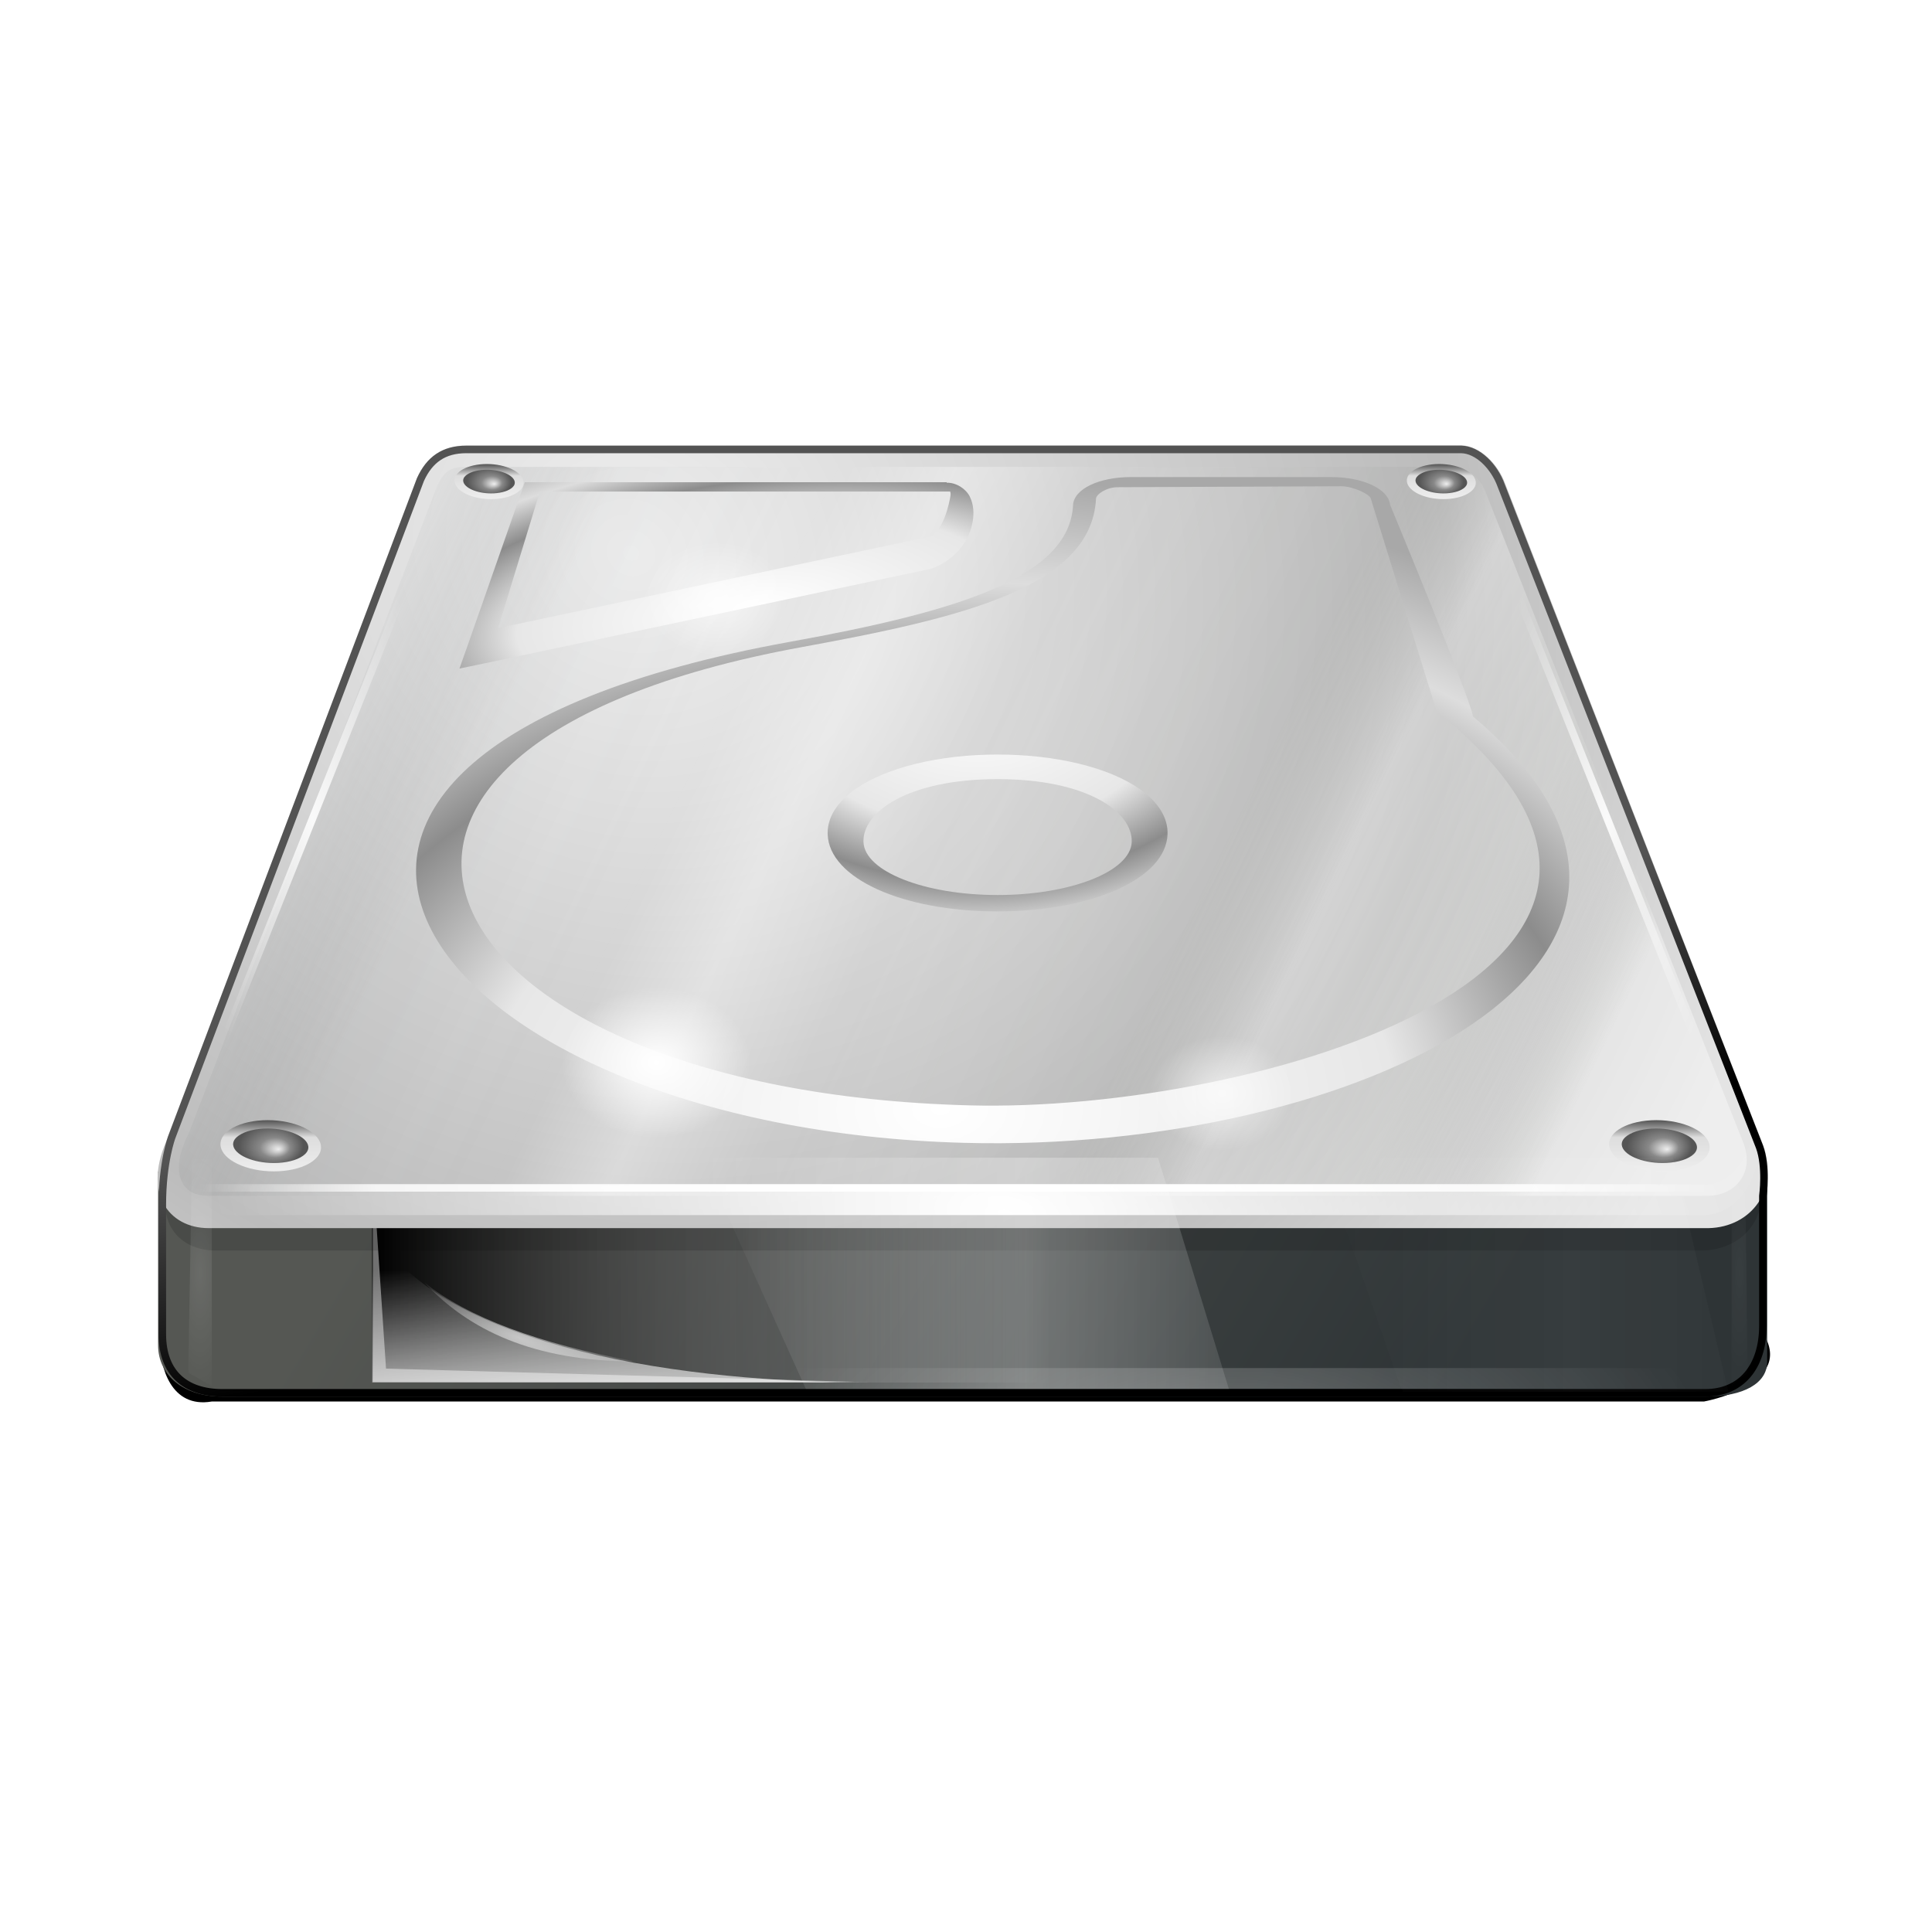 <?xml version="1.0" encoding="UTF-8" standalone="no"?>
<!-- Created with Inkscape (http://www.inkscape.org/) -->

<svg
   xmlns:dc="http://purl.org/dc/elements/1.1/"
   xmlns:cc="http://creativecommons.org/ns#"
   xmlns:rdf="http://www.w3.org/1999/02/22-rdf-syntax-ns#"
   xmlns:svg="http://www.w3.org/2000/svg"
   xmlns="http://www.w3.org/2000/svg"
   xmlns:xlink="http://www.w3.org/1999/xlink"
   xmlns:sodipodi="http://sodipodi.sourceforge.net/DTD/sodipodi-0.dtd"
   xmlns:inkscape="http://www.inkscape.org/namespaces/inkscape"
   width="256"
   height="256"
   id="svg8028"
   version="1.1"
   inkscape:version="0.48.5 r10040"
   sodipodi:docname="Neues Dokument 2">
  <defs
     id="defs8030">
    <filter
       inkscape:collect="always"
       id="filter7655"
       x="-0.103"
       width="1.205"
       y="-0.197"
       height="1.393"
       color-interpolation-filters="sRGB">
      <feGaussianBlur
         inkscape:collect="always"
         stdDeviation="9.014"
         id="feGaussianBlur7657" />
    </filter>
    <filter
       inkscape:collect="always"
       id="filter9520"
       color-interpolation-filters="sRGB">
      <feGaussianBlur
         inkscape:collect="always"
         stdDeviation="1.169"
         id="feGaussianBlur9522" />
    </filter>
    <linearGradient
       inkscape:collect="always"
       xlink:href="#linearGradient3935"
       id="linearGradient8478"
       gradientUnits="userSpaceOnUse"
       gradientTransform="matrix(5.096,0,0,2.49,4.164,131.73)"
       x1="7.801"
       y1="32.635"
       x2="36.183"
       y2="40.944" />
    <linearGradient
       id="linearGradient3935">
      <stop
         id="stop3937"
         offset="0"
         style="stop-color:#555753;stop-opacity:1" />
      <stop
         id="stop3939"
         offset="1"
         style="stop-color:#2e3436;stop-opacity:1" />
    </linearGradient>
    <linearGradient
       inkscape:collect="always"
       xlink:href="#linearGradient3919"
       id="linearGradient8374"
       gradientUnits="userSpaceOnUse"
       gradientTransform="matrix(5.096,0,0,5.096,25.377,30.287)"
       x1="7.062"
       y1="35.281"
       x2="24.688"
       y2="35.281" />
    <linearGradient
       id="linearGradient3919">
      <stop
         style="stop-color:#000000;stop-opacity:1"
         offset="0"
         id="stop3921" />
      <stop
         style="stop-color:#bbbbbb;stop-opacity:0;"
         offset="1"
         id="stop3923" />
    </linearGradient>
    <linearGradient
       inkscape:collect="always"
       xlink:href="#linearGradient4236"
       id="linearGradient8376"
       gradientUnits="userSpaceOnUse"
       gradientTransform="matrix(5.096,0,0,5.096,21.323,37.044)"
       x1="12.277"
       y1="37.206"
       x2="12.222"
       y2="33.759" />
    <linearGradient
       inkscape:collect="always"
       id="linearGradient4236">
      <stop
         style="stop-color:#eeeeee;stop-opacity:1;"
         offset="0"
         id="stop4238" />
      <stop
         style="stop-color:#eeeeee;stop-opacity:0;"
         offset="1"
         id="stop4240" />
    </linearGradient>
    <filter
       inkscape:collect="always"
       id="filter3915"
       color-interpolation-filters="sRGB">
      <feGaussianBlur
         inkscape:collect="always"
         stdDeviation="1.586"
         id="feGaussianBlur3917" />
    </filter>
    <radialGradient
       inkscape:collect="always"
       xlink:href="#linearGradient4244"
       id="radialGradient8378"
       gradientUnits="userSpaceOnUse"
       gradientTransform="matrix(6.555,3.984,-3.622,5.96,9.325,16.219)"
       cx="15.571"
       cy="2.959"
       fx="15.571"
       fy="2.959"
       r="20.936" />
    <linearGradient
       id="linearGradient4244">
      <stop
         style="stop-color:#efefef;stop-opacity:1"
         offset="0"
         id="stop4246" />
      <stop
         id="stop7563"
         offset="0.695"
         style="stop-color:#bcbcbc;stop-opacity:1" />
      <stop
         style="stop-color:#e4e4e4;stop-opacity:1"
         offset="1"
         id="stop4248" />
    </linearGradient>
    <linearGradient
       inkscape:collect="always"
       xlink:href="#linearGradient3887"
       id="linearGradient8380"
       gradientUnits="userSpaceOnUse"
       x1="227.5"
       y1="168.906"
       x2="66"
       y2="92" />
    <linearGradient
       id="linearGradient3887">
      <stop
         style="stop-color:#ffffff;stop-opacity:0.738"
         offset="0"
         id="stop3889" />
      <stop
         id="stop3895"
         offset="0.051"
         style="stop-color:#d3d7cf;stop-opacity:0" />
      <stop
         style="stop-color:#e9ebe7;stop-opacity:0.472"
         offset="0.122"
         id="stop3907" />
      <stop
         style="stop-color:#ffffff;stop-opacity:0.61"
         offset="0.234"
         id="stop3897" />
      <stop
         id="stop3899"
         offset="0.318"
         style="stop-color:#888a85;stop-opacity:0.209" />
      <stop
         style="stop-color:#ffffff;stop-opacity:0.059;"
         offset="0.524"
         id="stop3901" />
      <stop
         id="stop3903"
         offset="0.621"
         style="stop-color:#ffffff;stop-opacity:0.688" />
      <stop
         style="stop-color:#ffffff;stop-opacity:0"
         offset="0.693"
         id="stop3905" />
      <stop
         id="stop3909"
         offset="0.845"
         style="stop-color:#2e3436;stop-opacity:0.067" />
      <stop
         style="stop-color:#ffffff;stop-opacity:0.567"
         offset="1"
         id="stop3891" />
    </linearGradient>
    <filter
       inkscape:collect="always"
       id="filter3883"
       color-interpolation-filters="sRGB">
      <feGaussianBlur
         inkscape:collect="always"
         stdDeviation="3.086"
         id="feGaussianBlur3885" />
    </filter>
    <radialGradient
       inkscape:collect="always"
       xlink:href="#linearGradient7497"
       id="radialGradient8382"
       gradientUnits="userSpaceOnUse"
       gradientTransform="matrix(0.993,0.122,-0.066,0.536,21.017,3.39)"
       cx="150.179"
       cy="301.802"
       fx="150.179"
       fy="301.802"
       r="106.185" />
    <linearGradient
       inkscape:collect="always"
       id="linearGradient7497">
      <stop
         style="stop-color:#ffffff;stop-opacity:1;"
         offset="0"
         id="stop7499" />
      <stop
         style="stop-color:#ffffff;stop-opacity:0;"
         offset="1"
         id="stop7501" />
    </linearGradient>
    <radialGradient
       inkscape:collect="always"
       xlink:href="#linearGradient7609"
       id="radialGradient8384"
       gradientUnits="userSpaceOnUse"
       gradientTransform="matrix(1.628,-0.018,0.012,1.063,-91.551,-47.307)"
       cx="141.747"
       cy="206.426"
       fx="141.747"
       fy="206.426"
       r="78.728" />
    <linearGradient
       id="linearGradient7609">
      <stop
         id="stop7611"
         offset="0"
         style="stop-color:#ffffff;stop-opacity:1;" />
      <stop
         style="stop-color:#e7e7e7;stop-opacity:1;"
         offset="0.47"
         id="stop7677" />
      <stop
         style="stop-color:#8c8c8c;stop-opacity:1;"
         offset="0.672"
         id="stop7613" />
      <stop
         id="stop7617"
         offset="0.835"
         style="stop-color:#dddddd;stop-opacity:1" />
      <stop
         id="stop7615"
         offset="1"
         style="stop-color:#a8a8a8;stop-opacity:1" />
    </linearGradient>
    <filter
       inkscape:collect="always"
       id="filter10593"
       color-interpolation-filters="sRGB">
      <feGaussianBlur
         inkscape:collect="always"
         stdDeviation="0.603"
         id="feGaussianBlur10595" />
    </filter>
    <radialGradient
       inkscape:collect="always"
       xlink:href="#linearGradient7609"
       id="radialGradient8386"
       gradientUnits="userSpaceOnUse"
       gradientTransform="matrix(0.694,0,0,-0.453,47.489,202.44)"
       cx="142.622"
       cy="191.854"
       fx="142.622"
       fy="191.854"
       r="78.728" />
    <linearGradient
       id="linearGradient8108">
      <stop
         id="stop8110"
         offset="0"
         style="stop-color:#ffffff;stop-opacity:1;" />
      <stop
         style="stop-color:#e7e7e7;stop-opacity:1;"
         offset="0.47"
         id="stop8112" />
      <stop
         style="stop-color:#8c8c8c;stop-opacity:1;"
         offset="0.672"
         id="stop8114" />
      <stop
         id="stop8116"
         offset="0.835"
         style="stop-color:#dddddd;stop-opacity:1" />
      <stop
         id="stop8118"
         offset="1"
         style="stop-color:#a8a8a8;stop-opacity:1" />
    </linearGradient>
    <filter
       inkscape:collect="always"
       id="filter10597"
       color-interpolation-filters="sRGB">
      <feGaussianBlur
         inkscape:collect="always"
         stdDeviation="0.165"
         id="feGaussianBlur10599" />
    </filter>
    <linearGradient
       inkscape:collect="always"
       xlink:href="#XMLID_63_"
       id="linearGradient8388"
       gradientUnits="userSpaceOnUse"
       gradientTransform="matrix(2.496,0,0,2.496,-223.976,-53.226)"
       x1="113.065"
       y1="100.662"
       x2="113.065"
       y2="94.513" />
    <linearGradient
       x1="113.065"
       y1="100.662"
       x2="113.065"
       y2="94.513"
       id="XMLID_63_"
       gradientUnits="userSpaceOnUse">
      <stop
         style="stop-color:#eeeeee;stop-opacity:1"
         offset="0"
         id="stop496" />
      <stop
         style="stop-color:#dddddd;stop-opacity:1"
         offset="0.669"
         id="stop498" />
      <stop
         style="stop-color:#555555;stop-opacity:1"
         offset="1"
         id="stop500" />
    </linearGradient>
    <radialGradient
       inkscape:collect="always"
       xlink:href="#XMLID_64_"
       id="radialGradient8390"
       gradientUnits="userSpaceOnUse"
       gradientTransform="matrix(2.496,0,0,2.496,-223.976,-53.226)"
       cx="113.065"
       cy="97.588"
       fx="113.667"
       fy="98"
       r="2.563" />
    <radialGradient
       cx="113.065"
       cy="97.588"
       r="2.563"
       fx="113.667"
       fy="98"
       id="XMLID_64_"
       gradientUnits="userSpaceOnUse">
      <stop
         style="stop-color:#eeeeee;stop-opacity:1"
         offset="0"
         id="stop505" />
      <stop
         style="stop-color:#cecece;stop-opacity:1"
         offset="0.16"
         id="stop507" />
      <stop
         style="stop-color:#888888;stop-opacity:1"
         offset="0.468"
         id="stop509" />
      <stop
         style="stop-color:#555555;stop-opacity:1"
         offset="1"
         id="stop511" />
    </radialGradient>
    <linearGradient
       inkscape:collect="always"
       xlink:href="#XMLID_63_"
       id="linearGradient8392"
       gradientUnits="userSpaceOnUse"
       gradientTransform="matrix(2.496,0,0,2.496,-223.976,-53.226)"
       x1="113.065"
       y1="100.662"
       x2="113.065"
       y2="94.513" />
    <linearGradient
       x1="113.065"
       y1="100.662"
       x2="113.065"
       y2="94.513"
       id="linearGradient8134"
       gradientUnits="userSpaceOnUse">
      <stop
         style="stop-color:#eeeeee;stop-opacity:1"
         offset="0"
         id="stop8136" />
      <stop
         style="stop-color:#dddddd;stop-opacity:1"
         offset="0.669"
         id="stop8138" />
      <stop
         style="stop-color:#555555;stop-opacity:1"
         offset="1"
         id="stop8140" />
    </linearGradient>
    <radialGradient
       inkscape:collect="always"
       xlink:href="#XMLID_64_"
       id="radialGradient8394"
       gradientUnits="userSpaceOnUse"
       gradientTransform="matrix(2.496,0,0,2.496,-223.976,-53.226)"
       cx="113.065"
       cy="97.588"
       fx="113.667"
       fy="98"
       r="2.563" />
    <radialGradient
       cx="113.065"
       cy="97.588"
       r="2.563"
       fx="113.667"
       fy="98"
       id="radialGradient8143"
       gradientUnits="userSpaceOnUse">
      <stop
         style="stop-color:#eeeeee;stop-opacity:1"
         offset="0"
         id="stop8145" />
      <stop
         style="stop-color:#cecece;stop-opacity:1"
         offset="0.16"
         id="stop8147" />
      <stop
         style="stop-color:#888888;stop-opacity:1"
         offset="0.468"
         id="stop8149" />
      <stop
         style="stop-color:#555555;stop-opacity:1"
         offset="1"
         id="stop8151" />
    </radialGradient>
    <linearGradient
       inkscape:collect="always"
       xlink:href="#XMLID_63_"
       id="linearGradient8396"
       gradientUnits="userSpaceOnUse"
       gradientTransform="matrix(2.496,0,0,2.496,-223.976,-53.226)"
       x1="113.065"
       y1="100.662"
       x2="113.065"
       y2="94.513" />
    <linearGradient
       x1="113.065"
       y1="100.662"
       x2="113.065"
       y2="94.513"
       id="linearGradient8154"
       gradientUnits="userSpaceOnUse">
      <stop
         style="stop-color:#eeeeee;stop-opacity:1"
         offset="0"
         id="stop8156" />
      <stop
         style="stop-color:#dddddd;stop-opacity:1"
         offset="0.669"
         id="stop8158" />
      <stop
         style="stop-color:#555555;stop-opacity:1"
         offset="1"
         id="stop8160" />
    </linearGradient>
    <radialGradient
       inkscape:collect="always"
       xlink:href="#XMLID_64_"
       id="radialGradient8398"
       gradientUnits="userSpaceOnUse"
       gradientTransform="matrix(2.496,0,0,2.496,-223.976,-53.226)"
       cx="113.065"
       cy="97.588"
       fx="113.667"
       fy="98"
       r="2.563" />
    <radialGradient
       cx="113.065"
       cy="97.588"
       r="2.563"
       fx="113.667"
       fy="98"
       id="radialGradient8163"
       gradientUnits="userSpaceOnUse">
      <stop
         style="stop-color:#eeeeee;stop-opacity:1"
         offset="0"
         id="stop8165" />
      <stop
         style="stop-color:#cecece;stop-opacity:1"
         offset="0.16"
         id="stop8167" />
      <stop
         style="stop-color:#888888;stop-opacity:1"
         offset="0.468"
         id="stop8169" />
      <stop
         style="stop-color:#555555;stop-opacity:1"
         offset="1"
         id="stop8171" />
    </radialGradient>
    <linearGradient
       inkscape:collect="always"
       xlink:href="#XMLID_63_"
       id="linearGradient8400"
       gradientUnits="userSpaceOnUse"
       gradientTransform="matrix(2.496,0,0,2.496,-223.976,-53.226)"
       x1="113.065"
       y1="100.662"
       x2="113.065"
       y2="94.513" />
    <linearGradient
       x1="113.065"
       y1="100.662"
       x2="113.065"
       y2="94.513"
       id="linearGradient8174"
       gradientUnits="userSpaceOnUse">
      <stop
         style="stop-color:#eeeeee;stop-opacity:1"
         offset="0"
         id="stop8176" />
      <stop
         style="stop-color:#dddddd;stop-opacity:1"
         offset="0.669"
         id="stop8178" />
      <stop
         style="stop-color:#555555;stop-opacity:1"
         offset="1"
         id="stop8180" />
    </linearGradient>
    <radialGradient
       inkscape:collect="always"
       xlink:href="#XMLID_64_"
       id="radialGradient8402"
       gradientUnits="userSpaceOnUse"
       gradientTransform="matrix(2.496,0,0,2.496,-223.976,-53.226)"
       cx="113.065"
       cy="97.588"
       fx="113.667"
       fy="98"
       r="2.563" />
    <radialGradient
       cx="113.065"
       cy="97.588"
       r="2.563"
       fx="113.667"
       fy="98"
       id="radialGradient8183"
       gradientUnits="userSpaceOnUse">
      <stop
         style="stop-color:#eeeeee;stop-opacity:1"
         offset="0"
         id="stop8185" />
      <stop
         style="stop-color:#cecece;stop-opacity:1"
         offset="0.16"
         id="stop8187" />
      <stop
         style="stop-color:#888888;stop-opacity:1"
         offset="0.468"
         id="stop8189" />
      <stop
         style="stop-color:#555555;stop-opacity:1"
         offset="1"
         id="stop8191" />
    </radialGradient>
    <radialGradient
       inkscape:collect="always"
       xlink:href="#linearGradient7665"
       id="radialGradient8404"
       gradientUnits="userSpaceOnUse"
       gradientTransform="matrix(1,0,0,2.455,0,-195.455)"
       cx="230"
       cy="133"
       fx="230"
       fy="133"
       r="16.5" />
    <linearGradient
       inkscape:collect="always"
       id="linearGradient7665">
      <stop
         style="stop-color:#ffffff;stop-opacity:1;"
         offset="0"
         id="stop7667" />
      <stop
         style="stop-color:#ffffff;stop-opacity:0;"
         offset="1"
         id="stop7669" />
    </linearGradient>
    <radialGradient
       inkscape:collect="always"
       xlink:href="#linearGradient7665"
       id="radialGradient8406"
       gradientUnits="userSpaceOnUse"
       gradientTransform="matrix(-1,0,0,2.455,288.5,-195.455)"
       cx="230"
       cy="133"
       fx="230"
       fy="133"
       r="16.5" />
    <radialGradient
       inkscape:collect="always"
       xlink:href="#linearGradient7609"
       id="radialGradient8408"
       gradientUnits="userSpaceOnUse"
       gradientTransform="matrix(0.861,-0.106,0.039,0.316,2.229,71.22)"
       cx="127.317"
       cy="143.828"
       fx="127.317"
       fy="143.828"
       r="78.728" />
    <linearGradient
       id="linearGradient8205">
      <stop
         id="stop8207"
         offset="0"
         style="stop-color:#ffffff;stop-opacity:1;" />
      <stop
         style="stop-color:#e7e7e7;stop-opacity:1;"
         offset="0.47"
         id="stop8209" />
      <stop
         style="stop-color:#8c8c8c;stop-opacity:1;"
         offset="0.672"
         id="stop8211" />
      <stop
         id="stop8213"
         offset="0.835"
         style="stop-color:#dddddd;stop-opacity:1" />
      <stop
         id="stop8215"
         offset="1"
         style="stop-color:#a8a8a8;stop-opacity:1" />
    </linearGradient>
    <filter
       inkscape:collect="always"
       id="filter10601"
       color-interpolation-filters="sRGB">
      <feGaussianBlur
         inkscape:collect="always"
         stdDeviation="0.232"
         id="feGaussianBlur10603" />
    </filter>
    <linearGradient
       inkscape:collect="always"
       xlink:href="#linearGradient7537"
       id="linearGradient8410"
       gradientUnits="userSpaceOnUse"
       x1="152"
       y1="202.5"
       x2="222"
       y2="202.5" />
    <linearGradient
       inkscape:collect="always"
       id="linearGradient7537">
      <stop
         style="stop-color:#ffffff;stop-opacity:0.248"
         offset="0"
         id="stop7539" />
      <stop
         id="stop7561"
         offset="0.386"
         style="stop-color:#ffffff;stop-opacity:0.612;" />
      <stop
         style="stop-color:#ffffff;stop-opacity:0;"
         offset="1"
         id="stop7541" />
    </linearGradient>
    <filter
       inkscape:collect="always"
       id="filter7557"
       x="-0.109"
       width="1.219"
       y="-0.247"
       height="1.493"
       color-interpolation-filters="sRGB">
      <feGaussianBlur
         inkscape:collect="always"
         stdDeviation="3.187"
         id="feGaussianBlur7559" />
    </filter>
    <linearGradient
       inkscape:collect="always"
       xlink:href="#linearGradient10660"
       id="linearGradient8412"
       gradientUnits="userSpaceOnUse"
       x1="142.684"
       y1="328.654"
       x2="149.299"
       y2="360.156" />
    <linearGradient
       inkscape:collect="always"
       id="linearGradient10660">
      <stop
         style="stop-color:#535353;stop-opacity:1;"
         offset="0"
         id="stop10662" />
      <stop
         style="stop-color:#000000;stop-opacity:1"
         offset="1"
         id="stop10664" />
    </linearGradient>
    <clipPath
       clipPathUnits="userSpaceOnUse"
       id="clipPath10561">
      <path
         clip-path="none"
         style="fill:#000000;fill-opacity:1;fill-rule:evenodd;stroke:#000000;stroke-width:2;stroke-linecap:round;stroke-linejoin:round;stroke-miterlimit:4;stroke-opacity:1;stroke-dasharray:none;display:inline;enable-background:new"
         d="m 76.838,255.653 c -3.185,0 -5.256,1.479 -6.53,4.3 -5e-6,0 -32.967,87.165 -32.967,87.165 0,0 -1.274,3.422 -1.274,9.078 0,0 0,17.179 0,17.179 0,5.517 3.352,8.281 8.441,8.281 l 196.525,0 c 5.019,0 8.122,-3.66 8.122,-9.396 l 0,-17.179 c 0,0 0.54,-3.926 -0.478,-6.689 l -34.241,-87.642 c -0.94,-2.609 -3.246,-5.036 -5.733,-5.096 l -131.866,0 z"
         id="path10563"
         sodipodi:nodetypes="cccsccccccccc"
         inkscape:connector-curvature="0" />
    </clipPath>
    <filter
       inkscape:collect="always"
       id="filter4011"
       color-interpolation-filters="sRGB">
      <feGaussianBlur
         inkscape:collect="always"
         stdDeviation="0.858"
         id="feGaussianBlur4013" />
    </filter>
    <radialGradient
       inkscape:collect="always"
       xlink:href="#linearGradient7507"
       id="radialGradient8447"
       gradientUnits="userSpaceOnUse"
       gradientTransform="matrix(3.16,0,0,11.28,-111.254,-2069.031)"
       cx="43.562"
       cy="202.25"
       fx="43.562"
       fy="202.25"
       r="1.562" />
    <linearGradient
       inkscape:collect="always"
       id="linearGradient7507">
      <stop
         style="stop-color:#ffffff;stop-opacity:1;"
         offset="0"
         id="stop7509" />
      <stop
         style="stop-color:#ffffff;stop-opacity:0;"
         offset="1"
         id="stop7511" />
    </linearGradient>
    <filter
       inkscape:collect="always"
       id="filter7527"
       x="-0.401"
       width="1.803"
       y="-0.042"
       height="1.084"
       color-interpolation-filters="sRGB">
      <feGaussianBlur
         inkscape:collect="always"
         stdDeviation="0.523"
         id="feGaussianBlur7529" />
    </filter>
    <radialGradient
       inkscape:collect="always"
       xlink:href="#linearGradient7507"
       id="radialGradient8416"
       gradientUnits="userSpaceOnUse"
       gradientTransform="matrix(3.16,0,0,11.28,-94.095,-2079.13)"
       cx="43.562"
       cy="202.25"
       fx="43.562"
       fy="202.25"
       r="1.562" />
    <radialGradient
       inkscape:collect="always"
       xlink:href="#linearGradient7691"
       id="radialGradient8443"
       gradientUnits="userSpaceOnUse"
       gradientTransform="matrix(1.357,0.455,-0.119,0.356,-22.247,105.691)"
       cx="85.75"
       cy="214.083"
       fx="85.75"
       fy="214.083"
       r="14" />
    <linearGradient
       inkscape:collect="always"
       id="linearGradient7691">
      <stop
         style="stop-color:#ffffff;stop-opacity:1;"
         offset="0"
         id="stop7693" />
      <stop
         style="stop-color:#ffffff;stop-opacity:0;"
         offset="1"
         id="stop7695" />
    </linearGradient>
    <linearGradient
       inkscape:collect="always"
       xlink:href="#linearGradient7537"
       id="linearGradient8420"
       gradientUnits="userSpaceOnUse"
       x1="152"
       y1="202.5"
       x2="222"
       y2="202.5" />
    <radialGradient
       inkscape:collect="always"
       xlink:href="#linearGradient7497"
       id="radialGradient8439"
       gradientUnits="userSpaceOnUse"
       gradientTransform="matrix(0.585,0,-0.02,0.219,51.259,161.667)"
       cx="201.361"
       cy="324.652"
       fx="201.361"
       fy="324.652"
       r="106.185" />
    <radialGradient
       inkscape:collect="always"
       xlink:href="#linearGradient10319"
       id="radialGradient8424"
       gradientUnits="userSpaceOnUse"
       gradientTransform="matrix(1,0,0,0.52,0,89.52)"
       cx="109.5"
       cy="186.5"
       fx="109.5"
       fy="186.5"
       r="12.5" />
    <linearGradient
       inkscape:collect="always"
       id="linearGradient10319">
      <stop
         style="stop-color:#ffffff;stop-opacity:1;"
         offset="0"
         id="stop10321" />
      <stop
         style="stop-color:#ffffff;stop-opacity:0;"
         offset="1"
         id="stop10323" />
    </linearGradient>
    <radialGradient
       inkscape:collect="always"
       xlink:href="#linearGradient10319"
       id="radialGradient8426"
       gradientUnits="userSpaceOnUse"
       gradientTransform="matrix(1,0,0,0.52,0,89.52)"
       cx="109.5"
       cy="186.5"
       fx="109.5"
       fy="186.5"
       r="12.5" />
    <radialGradient
       inkscape:collect="always"
       xlink:href="#linearGradient10319"
       id="radialGradient8428"
       gradientUnits="userSpaceOnUse"
       gradientTransform="matrix(1,0,0,0.52,0,89.52)"
       cx="109.5"
       cy="186.5"
       fx="109.5"
       fy="186.5"
       r="12.5" />
    <radialGradient
       inkscape:collect="always"
       xlink:href="#linearGradient10571"
       id="radialGradient8433"
       gradientUnits="userSpaceOnUse"
       gradientTransform="matrix(1.269,0,0,0.456,-50.021,109.504)"
       cx="139.075"
       cy="201"
       fx="139.075"
       fy="201"
       r="79" />
    <linearGradient
       id="linearGradient10571">
      <stop
         style="stop-color:#ffffff;stop-opacity:1;"
         offset="0"
         id="stop10573" />
      <stop
         id="stop10579"
         offset="0.767"
         style="stop-color:#ffffff;stop-opacity:0.787" />
      <stop
         style="stop-color:#ffffff;stop-opacity:0"
         offset="1"
         id="stop10575" />
    </linearGradient>
    <radialGradient
       r="79"
       fy="201"
       fx="139.075"
       cy="201"
       cx="139.075"
       gradientTransform="matrix(1.269,0,0,0.456,-50.021,109.504)"
       gradientUnits="userSpaceOnUse"
       id="radialGradient8340"
       xlink:href="#linearGradient10571"
       inkscape:collect="always" />
  </defs>
  <sodipodi:namedview
     id="base"
     pagecolor="#ffffff"
     bordercolor="#666666"
     borderopacity="1.0"
     inkscape:pageopacity="0.0"
     inkscape:pageshadow="2"
     inkscape:zoom="3.8890873"
     inkscape:cx="138.64688"
     inkscape:cy="148.95466"
     inkscape:current-layer="layer1"
     showgrid="true"
     inkscape:document-units="px"
     inkscape:grid-bbox="true"
     inkscape:window-width="1920"
     inkscape:window-height="1017"
     inkscape:window-x="-8"
     inkscape:window-y="-8"
     inkscape:window-maximized="1">
    <inkscape:grid
       type="xygrid"
       id="grid8791"
       empspacing="5"
       visible="true"
       enabled="true"
       snapvisiblegridlinesonly="true" />
  </sodipodi:namedview>
  <g
     id="layer1"
     inkscape:label="Layer 1"
     inkscape:groupmode="layer"
     transform="translate(0,192)">
    <g
       transform="translate(0.1,-235.7)"
       style="display:inline;enable-background:new"
       id="g8550">
      <g
         transform="matrix(1,0,0,0.937,42.841,22.117)"
         id="g7659">
        <path
           id="path7637"
           d="m 75,113 -35,100 8,8 195,0 8,-9 -42,-101 -134,2 z"
           style="opacity:0.554;fill:#000000;fill-opacity:1;fill-rule:nonzero;stroke:none;stroke-width:1;marker:none;visibility:visible;display:inline;overflow:visible;filter:url(#filter7655);enable-background:accumulate"
           transform="matrix(0.998,0,0,0.952,-59.665,9.107)"
           inkscape:connector-curvature="0" />
        <path
           style="fill:#000000;fill-opacity:1;fill-rule:nonzero;stroke:none;stroke-width:1;marker:none;visibility:visible;display:inline;overflow:visible;filter:url(#filter9520);enable-background:accumulate"
           d="m 15,113 -33.768,99.754 c 0,3.403 1.42,9.219 6.768,8.246 l 195,0 c 0,0 11.403,-2.194 8,-9 L 149,111 15,113 z"
           id="path7619"
           transform="matrix(1.014,0,0,1.014,-2.715,-2.866)"
           sodipodi:nodetypes="ccccccc"
           inkscape:connector-curvature="0" />
      </g>
      <path
         style="fill:url(#linearGradient8478);fill-opacity:1;fill-rule:evenodd;stroke:none"
         d="m 20.847,198.951 3.897,-1.724 191.67,0.156 17.645,0.79 0,25.992 c 0,2.803 -3.094,4.59 -8.113,4.59 l -196.63,0 c -5.088,0 -8.469,-2.79 -8.469,-6.819 l 0,-22.985 0,0 z"
         id="path4170"
         sodipodi:nodetypes="ccccccccc"
         inkscape:connector-curvature="0" />
      <g
         transform="translate(-12.159,2.628)"
         id="g7249">
        <rect
           y="195.916"
           x="61.37"
           height="28.348"
           width="89.822"
           id="rect4174"
           style="fill:url(#linearGradient8374);fill-opacity:1;fill-rule:evenodd;stroke:none;stroke-width:2.409;marker:none;visibility:visible;display:inline;overflow:visible" />
        <path
           sodipodi:nodetypes="cscc"
           id="path4194"
           d="m 61.37,224.264 c 0,0 0,-20.444 0,-20.444 9.354,16.202 42.281,20.444 65.933,20.444 0,0 -65.933,0 -65.933,0 z"
           style="opacity:0.811;fill:url(#linearGradient8376);fill-opacity:1;fill-rule:evenodd;stroke:none"
           inkscape:connector-curvature="0" />
        <path
           id="path4572"
           d="m 61.456,195.984 0,28.189 64.022,0 -62.27,-1.752 -1.752,-26.437 0,0 z"
           style="opacity:0.44;fill:#ffffff;fill-opacity:1;fill-rule:evenodd;stroke:none"
           inkscape:connector-curvature="0" />
      </g>
      <g
         id="g3945"
         transform="translate(-17.159,21.099)">
        <path
           transform="matrix(0.991,0,0,0.942,1.356,9.01)"
           sodipodi:nodetypes="csccccccs"
           id="path3911"
           d="m 39.41,178.14 c -3.64,7.462 -0.003,12.195 5.278,12.195 0,0 198.755,0 198.755,0 5.703,-0.121 9.404,-5.157 7.28,-10.921 L 216.506,91.704 c -0.94,-2.609 -3.337,-5.036 -5.824,-5.096 l -131.775,0 c -3.185,0 -5.278,1.547 -6.552,4.368 0,0 -32.944,87.165 -32.944,87.165 l 0,0 z"
           style="opacity:0.369;fill:#000000;fill-opacity:1;fill-rule:evenodd;stroke:none;display:inline;filter:url(#filter3915);enable-background:new"
           inkscape:connector-curvature="0" />
        <path
           sodipodi:nodetypes="csccccccs"
           id="path3093"
           d="m 39.41,173.14 c -3.64,7.462 -0.003,12.195 5.278,12.195 0,0 198.755,0 198.755,0 5.703,-0.121 9.404,-5.157 7.28,-10.921 L 216.506,86.704 c -0.94,-2.609 -3.337,-5.036 -5.824,-5.096 l -131.775,0 c -3.185,0 -5.278,1.547 -6.552,4.368 0,0 -32.944,87.165 -32.944,87.165 l 0,0 z"
           style="fill:url(#radialGradient8378);fill-opacity:1;fill-rule:evenodd;stroke:none"
           inkscape:connector-curvature="0" />
        <path
           transform="matrix(1,0,0,0.985,0,-0.679)"
           d="m 78.906,86.438 c -2.187,2e-6 -2.996,0.593 -3.906,2.531 L 74.969,89.031 42.062,176.125 a 2.829,2.829 0 0 1 -0.125,0.25 c -1.553,3.185 -1.314,5.211 -0.719,6.344 0.595,1.132 1.677,1.781 3.469,1.781 0,0 198.75,0 198.75,0 1.989,-0.063 3.419,-0.915 4.25,-2.125 0.842,-1.226 1.16,-2.87 0.375,-5 L 213.875,89.75 a 2.829,2.829 0 0 1 -0.031,-0.062 c -0.604,-1.675 -2.452,-3.18 -3.156,-3.25 l -131.781,0 z"
           id="path3107"
           style="opacity:0.706;fill:url(#linearGradient8380);fill-opacity:1;fill-rule:evenodd;stroke:none;display:inline;filter:url(#filter3883);enable-background:new"
           inkscape:original="M 78.90625 83.59375 C 75.721071 83.593753 73.617816 85.14759 72.34375 87.96875 C 72.343752 87.968747 39.40625 175.125 39.40625 175.125 C 35.766047 182.58742 39.406071 187.34375 44.6875 187.34375 C 44.6875 187.34376 243.4375 187.34375 243.4375 187.34375 C 249.14048 187.22242 252.84221 182.16991 250.71875 176.40625 L 216.5 88.71875 C 215.55963 86.109927 213.17497 83.65442 210.6875 83.59375 L 78.90625 83.59375 z "
           inkscape:radius="-2.8284271"
           sodipodi:type="inkscape:offset" />
        <path
           sodipodi:nodetypes="cccccccc"
           id="path4201"
           d="m 249.617,167.684 c 0.324,6.37 -2.11,11.802 -6.738,11.944 0,0 -194.264,-10e-6 -194.264,0 -6.57,0 -9.519,-1.656 -10.621,-4.424 0.468,4.813 4.209,8.405 10.621,8.405 0,-10e-6 194.264,0 194.264,0 5.484,-0.169 8.933,-7.257 6.891,-15.262 l -0.153,-0.664 z"
           style="fill:url(#radialGradient8382);fill-opacity:1;fill-rule:evenodd;stroke:none"
           inkscape:connector-curvature="0" />
        <path
           sodipodi:nodetypes="ccccsssccssccccs"
           d="m 212.228,117.525 c -0.226,-2.124 -10.978,-28.045 -10.978,-28.045 -0.22,-2.089 -3.574,-3.665 -7.803,-3.665 l -26.542,0 c -4.26,0 -7.553,1.597 -7.66,3.715 -0.487,9.568 -15.239,14.085 -37.491,18.109 -85.67,15.492 -48.627,64.456 22.993,66.391 52.11,1.421 105.279,-24.644 67.482,-56.504 l 0,0 z m -66.732,51.542 c -73.274,-1.935 -95.436,-47.334 -22.23,-60.716 21.131,-3.863 38.419,-7.899 39.022,-19.682 0.029,-0.564 1.364,-1.511 2.866,-1.511 l 29.663,-0.125 c 1.536,0 3.833,1.094 3.894,1.672 l 8.723,28.191 c 42.29,33.71 -23.838,53.177 -61.939,52.171 l 0,0 z"
           style="fill:url(#radialGradient8384);fill-opacity:1;filter:url(#filter10593)"
           id="path7432"
           inkscape:connector-curvature="0" />
        <path
           d="m 149.246,143.37 c -12.63,0 -22.312,-4.39 -22.516,-10.214 -0.002,-0.063 -0.003,-0.125 -0.003,-0.187 0,-2.107 1.269,-4.111 3.68,-5.808 4.079,-2.868 11.122,-4.58 18.841,-4.58 7.717,0 14.76,1.712 18.839,4.58 2.483,1.745 3.755,3.818 3.677,5.994 -0.207,5.823 -9.889,10.215 -22.518,10.215 l -1.7e-4,0 z m 0,-17.531 c -11.867,0 -17.913,4.351 -17.771,8.324 0.138,3.911 8.094,7.035 17.771,7.035 9.677,0 17.633,-3.126 17.771,-7.035 0.141,-3.974 -5.904,-8.324 -17.771,-8.324 l 0,0 z"
           style="fill:url(#radialGradient8386);fill-opacity:1;fill-rule:nonzero;stroke-width:1;stroke-linecap:butt;stroke-linejoin:miter;stroke-miterlimit:4;stroke-opacity:1;stroke-dasharray:none;stroke-dashoffset:0;marker:none;visibility:visible;display:inline;overflow:visible;filter:url(#filter10597);enable-background:accumulate"
           id="path7443"
           inkscape:connector-curvature="0" />
        <g
           id="g7459"
           transform="matrix(0.672,0,0,0.442,13.827,90.3)">
          <path
             id="path7451"
             style="fill:url(#linearGradient8388)"
             d="m 48.3,190.28 c 0.314,4.248 5.024,7.712 10.514,7.712 5.488,0 9.643,-3.464 9.276,-7.712 -0.364,-4.225 -5.071,-7.637 -10.507,-7.637 -5.438,0.002 -9.593,3.412 -9.284,7.637 z"
             inkscape:connector-curvature="0" />
          <path
             id="path7453"
             style="fill:url(#radialGradient8390)"
             d="m 51.851,187.292 c -0.502,0.539 -1.076,1.403 -1.076,2.551 0,0.082 0.005,0.165 0.01,0.252 0.217,2.927 3.893,5.401 8.026,5.401 2.353,0 4.505,-0.811 5.752,-2.174 0.537,-0.581 1.148,-1.545 1.038,-2.828 -0.252,-2.902 -3.923,-5.356 -8.021,-5.356 -2.336,0.002 -4.48,0.806 -5.73,2.154 l -2e-5,0 z"
             inkscape:connector-curvature="0" />
        </g>
        <g
           transform="matrix(0.672,0,0,0.442,197.827,90.3)"
           id="g7467">
          <path
             d="m 48.3,190.28 c 0.314,4.248 5.024,7.712 10.514,7.712 5.488,0 9.643,-3.464 9.276,-7.712 -0.364,-4.225 -5.071,-7.637 -10.507,-7.637 -5.438,0.002 -9.593,3.412 -9.284,7.637 z"
             style="fill:url(#linearGradient8392)"
             id="path7469"
             inkscape:connector-curvature="0" />
          <path
             d="m 51.851,187.292 c -0.502,0.539 -1.076,1.403 -1.076,2.551 0,0.082 0.005,0.165 0.01,0.252 0.217,2.927 3.893,5.401 8.026,5.401 2.353,0 4.505,-0.811 5.752,-2.174 0.537,-0.581 1.148,-1.545 1.038,-2.828 -0.252,-2.902 -3.923,-5.356 -8.021,-5.356 -2.336,0.002 -4.48,0.806 -5.73,2.154 l -2e-5,0 z"
             style="fill:url(#radialGradient8394)"
             id="path7471"
             inkscape:connector-curvature="0" />
        </g>
        <g
           transform="matrix(0.461,0,0,0.303,55.025,28.746)"
           id="g7477">
          <path
             d="m 48.3,190.28 c 0.314,4.248 5.024,7.712 10.514,7.712 5.488,0 9.643,-3.464 9.276,-7.712 -0.364,-4.225 -5.071,-7.637 -10.507,-7.637 -5.438,0.002 -9.593,3.412 -9.284,7.637 z"
             style="fill:url(#linearGradient8396)"
             id="path7479"
             inkscape:connector-curvature="0" />
          <path
             d="m 51.851,187.292 c -0.502,0.539 -1.076,1.403 -1.076,2.551 0,0.082 0.005,0.165 0.01,0.252 0.217,2.927 3.893,5.401 8.026,5.401 2.353,0 4.505,-0.811 5.752,-2.174 0.537,-0.581 1.148,-1.545 1.038,-2.828 -0.252,-2.902 -3.923,-5.356 -8.021,-5.356 -2.336,0.002 -4.48,0.806 -5.73,2.154 l -2e-5,0 z"
             style="fill:url(#radialGradient8398)"
             id="path7481"
             inkscape:connector-curvature="0" />
        </g>
        <g
           id="g7483"
           transform="matrix(0.461,0,0,0.303,181.213,28.746)">
          <path
             id="path7485"
             style="fill:url(#linearGradient8400)"
             d="m 48.3,190.28 c 0.314,4.248 5.024,7.712 10.514,7.712 5.488,0 9.643,-3.464 9.276,-7.712 -0.364,-4.225 -5.071,-7.637 -10.507,-7.637 -5.438,0.002 -9.593,3.412 -9.284,7.637 z"
             inkscape:connector-curvature="0" />
          <path
             id="path7487"
             style="fill:url(#radialGradient8402)"
             d="m 51.851,187.292 c -0.502,0.539 -1.076,1.403 -1.076,2.551 0,0.082 0.005,0.165 0.01,0.252 0.217,2.927 3.893,5.401 8.026,5.401 2.353,0 4.505,-0.811 5.752,-2.174 0.537,-0.581 1.148,-1.545 1.038,-2.828 -0.252,-2.902 -3.923,-5.356 -8.021,-5.356 -2.336,0.002 -4.48,0.806 -5.73,2.154 l -2e-5,0 z"
             inkscape:connector-curvature="0" />
        </g>
        <path
           style="opacity:0.896;fill:none;stroke:url(#radialGradient8404);stroke-width:1;stroke-linecap:butt;stroke-linejoin:miter;stroke-miterlimit:4;stroke-opacity:1;stroke-dasharray:none;stroke-dashoffset:0;marker:none;visibility:visible;display:inline;overflow:visible;enable-background:accumulate"
           d="m 214,91 32,80"
           id="path7663"
           inkscape:connector-curvature="0" />
        <path
           id="path7673"
           d="m 74.5,91 -32,80"
           style="opacity:0.896;fill:none;stroke:url(#radialGradient8406);stroke-width:1;stroke-linecap:butt;stroke-linejoin:miter;stroke-miterlimit:4;stroke-opacity:1;stroke-dasharray:none;stroke-dashoffset:0;marker:none;visibility:visible;display:inline;overflow:visible;enable-background:accumulate"
           inkscape:connector-curvature="0" />
        <path
           style="fill:url(#radialGradient8408);fill-opacity:1;fill-rule:nonzero;stroke:none;stroke-width:1;marker:none;visibility:visible;display:inline;overflow:visible;filter:url(#filter10601);enable-background:accumulate"
           d="m 86.594,86.5 -0.469,1.344 -7,20 -1.188,3.344 3.469,-0.719 59,-12.5 0.188,-0.062 0.156,-0.062 c 3.124,-1.25 4.794,-3.775 5.188,-6.094 0.197,-1.159 0.138,-2.294 -0.375,-3.344 -0.484,-0.991 -1.745,-1.872 -3.062,-1.844 l 0,-0.062 -0.219,0 -54.281,0 -1.406,0 z m 1.997,1.236 54.377,0 c 0.027,0.169 0.087,0.263 0.032,0.582 -0.171,1.005 -0.904,4.601 -2.748,5.386 l -57.19,12.123 5.528,-18.091 0,0 z"
           id="path7681"
           sodipodi:nodetypes="ccccccccsscccccccsccc"
           inkscape:connector-curvature="0" />
      </g>
      <path
         transform="matrix(-1,0,0,1,314.841,10.099)"
         id="path7535"
         d="m 161.5,187 -9.5,31 56,0 14,-31 -60.5,0 z"
         style="opacity:0.678;fill:url(#linearGradient8410);fill-opacity:1;fill-rule:nonzero;stroke:none;stroke-width:1.54;marker:none;visibility:visible;display:inline;overflow:visible;filter:url(#filter7557);enable-background:accumulate"
         inkscape:connector-curvature="0" />
      <path
         sodipodi:nodetypes="cccsccccccccc"
         id="path7441"
         d="m 76.838,255.653 c -3.185,0 -5.256,1.479 -6.53,4.3 -5e-6,0 -32.967,87.165 -32.967,87.165 0,0 -1.274,3.422 -1.274,9.078 0,0 0,17.179 0,17.179 0,5.517 3.352,8.281 8.441,8.281 l 196.525,0 c 5.019,0 8.122,-3.66 8.122,-9.396 l 0,-17.179 c 0,0 0.54,-3.926 -0.478,-6.689 l -34.241,-87.642 c -0.94,-2.609 -3.246,-5.036 -5.733,-5.096 l -131.866,0 0,0 z"
         style="fill:none;stroke:url(#linearGradient8412);stroke-width:2;stroke-linecap:round;stroke-linejoin:round;stroke-miterlimit:4;stroke-opacity:1;stroke-dasharray:none;filter:url(#filter4011)"
         clip-path="url(#clipPath10561)"
         transform="translate(-15.159,-152.901)"
         inkscape:connector-curvature="0" />
      <path
         id="path7505"
         d="m 25.341,197.349 -0.5,28.25 3.125,1.75 0,-30 -2.625,0 z"
         style="opacity:0.348;fill:url(#radialGradient8447);fill-opacity:1;fill-rule:nonzero;stroke:none;stroke-width:1.54;marker:none;visibility:visible;display:inline;overflow:visible;filter:url(#filter7527);enable-background:accumulate"
         inkscape:connector-curvature="0" />
      <path
         transform="matrix(-0.68,0,0,1,260.026,10.099)"
         style="opacity:0.216;fill:url(#radialGradient8416);fill-opacity:1;fill-rule:nonzero;stroke:none;stroke-width:1.54;marker:none;visibility:visible;display:inline;overflow:visible;filter:url(#filter7527);enable-background:accumulate"
         d="m 42.5,187.25 -0.5,28.25 3.125,1.75 0,-30 -2.625,0 z"
         id="path7531"
         inkscape:connector-curvature="0" />
      <path
         sodipodi:nodetypes="ccc"
         id="path7689"
         d="m 56.091,213.599 c 5.905,6.332 14.446,10.487 28,10.5 -12.798,-2.345 -22.202,-5.821 -28,-10.5 z"
         style="opacity:0.554;fill:url(#radialGradient8443);fill-opacity:1;fill-rule:nonzero;stroke:none;stroke-width:1;marker:none;visibility:visible;display:inline;overflow:visible;enable-background:accumulate"
         inkscape:connector-curvature="0" />
      <path
         transform="matrix(-0.771,0,0,1,346.098,10.099)"
         id="path3941"
         d="m 161.5,187 -9.5,31 56,0 14,-31 -60.5,0 z"
         style="opacity:0.262;fill:url(#linearGradient8420);fill-opacity:1;fill-rule:nonzero;stroke:none;stroke-width:1.54;marker:none;visibility:visible;display:inline;overflow:visible;filter:url(#filter7557);enable-background:accumulate"
         inkscape:connector-curvature="0" />
      <path
         sodipodi:nodetypes="cccccccc"
         id="path9119"
         d="m 232.458,216.783 c 0.324,4.37 -2.11,8.097 -6.738,8.194 0,0 -194.264,-1e-5 -194.264,0 -6.57,0 -9.519,-1.136 -10.621,-3.035 0.468,3.302 4.209,5.766 10.621,5.766 0,-1e-5 194.264,0 194.264,0 5.484,-0.116 8.933,-4.979 6.891,-10.471 l -0.153,-0.455 z"
         style="opacity:0.255;fill:url(#radialGradient8439);fill-opacity:1;fill-rule:evenodd;stroke:none"
         inkscape:connector-curvature="0" />
      <path
         transform="matrix(1,0,0,1.538,-22.659,-102.324)"
         d="m 122,186.5 c 0,3.59 -5.596,6.5 -12.5,6.5 -6.904,0 -12.5,-2.91 -12.5,-6.5 0,-3.59 5.596,-6.5 12.5,-6.5 6.904,0 12.5,2.91 12.5,6.5 z"
         sodipodi:ry="6.5"
         sodipodi:rx="12.5"
         sodipodi:cy="186.5"
         sodipodi:cx="109.5"
         id="path10309"
         style="fill:url(#radialGradient8424);fill-opacity:1;stroke:none"
         sodipodi:type="arc" />
      <path
         transform="matrix(0.76,0,0,1.169,11.621,-94.963)"
         d="m 122,186.5 c 0,3.59 -5.596,6.5 -12.5,6.5 -6.904,0 -12.5,-2.91 -12.5,-6.5 0,-3.59 5.596,-6.5 12.5,-6.5 6.904,0 12.5,2.91 12.5,6.5 z"
         sodipodi:ry="6.5"
         sodipodi:rx="12.5"
         sodipodi:cy="186.5"
         sodipodi:cx="109.5"
         id="path10327"
         style="opacity:0.603;fill:url(#radialGradient8426);fill-opacity:1;stroke:none;display:inline;enable-background:new"
         sodipodi:type="arc" />
      <path
         transform="matrix(0.76,0,0,1.169,78.621,-29.463)"
         d="m 122,186.5 c 0,3.59 -5.596,6.5 -12.5,6.5 -6.904,0 -12.5,-2.91 -12.5,-6.5 0,-3.59 5.596,-6.5 12.5,-6.5 6.904,0 12.5,2.91 12.5,6.5 z"
         sodipodi:ry="6.5"
         sodipodi:rx="12.5"
         sodipodi:cy="186.5"
         sodipodi:cx="109.5"
         id="path10331"
         style="opacity:0.603;fill:url(#radialGradient8428);fill-opacity:1;stroke:none;display:inline;enable-background:new"
         sodipodi:type="arc" />
      <path
         sodipodi:nodetypes="cc"
         id="path10569"
         d="m 24.591,201.099 203.75,0"
         style="fill:none;stroke:url(#radialGradient8340);stroke-width:1px;stroke-linecap:butt;stroke-linejoin:miter;stroke-opacity:1"
         inkscape:connector-curvature="0" />
    </g>
  </g>
</svg>
